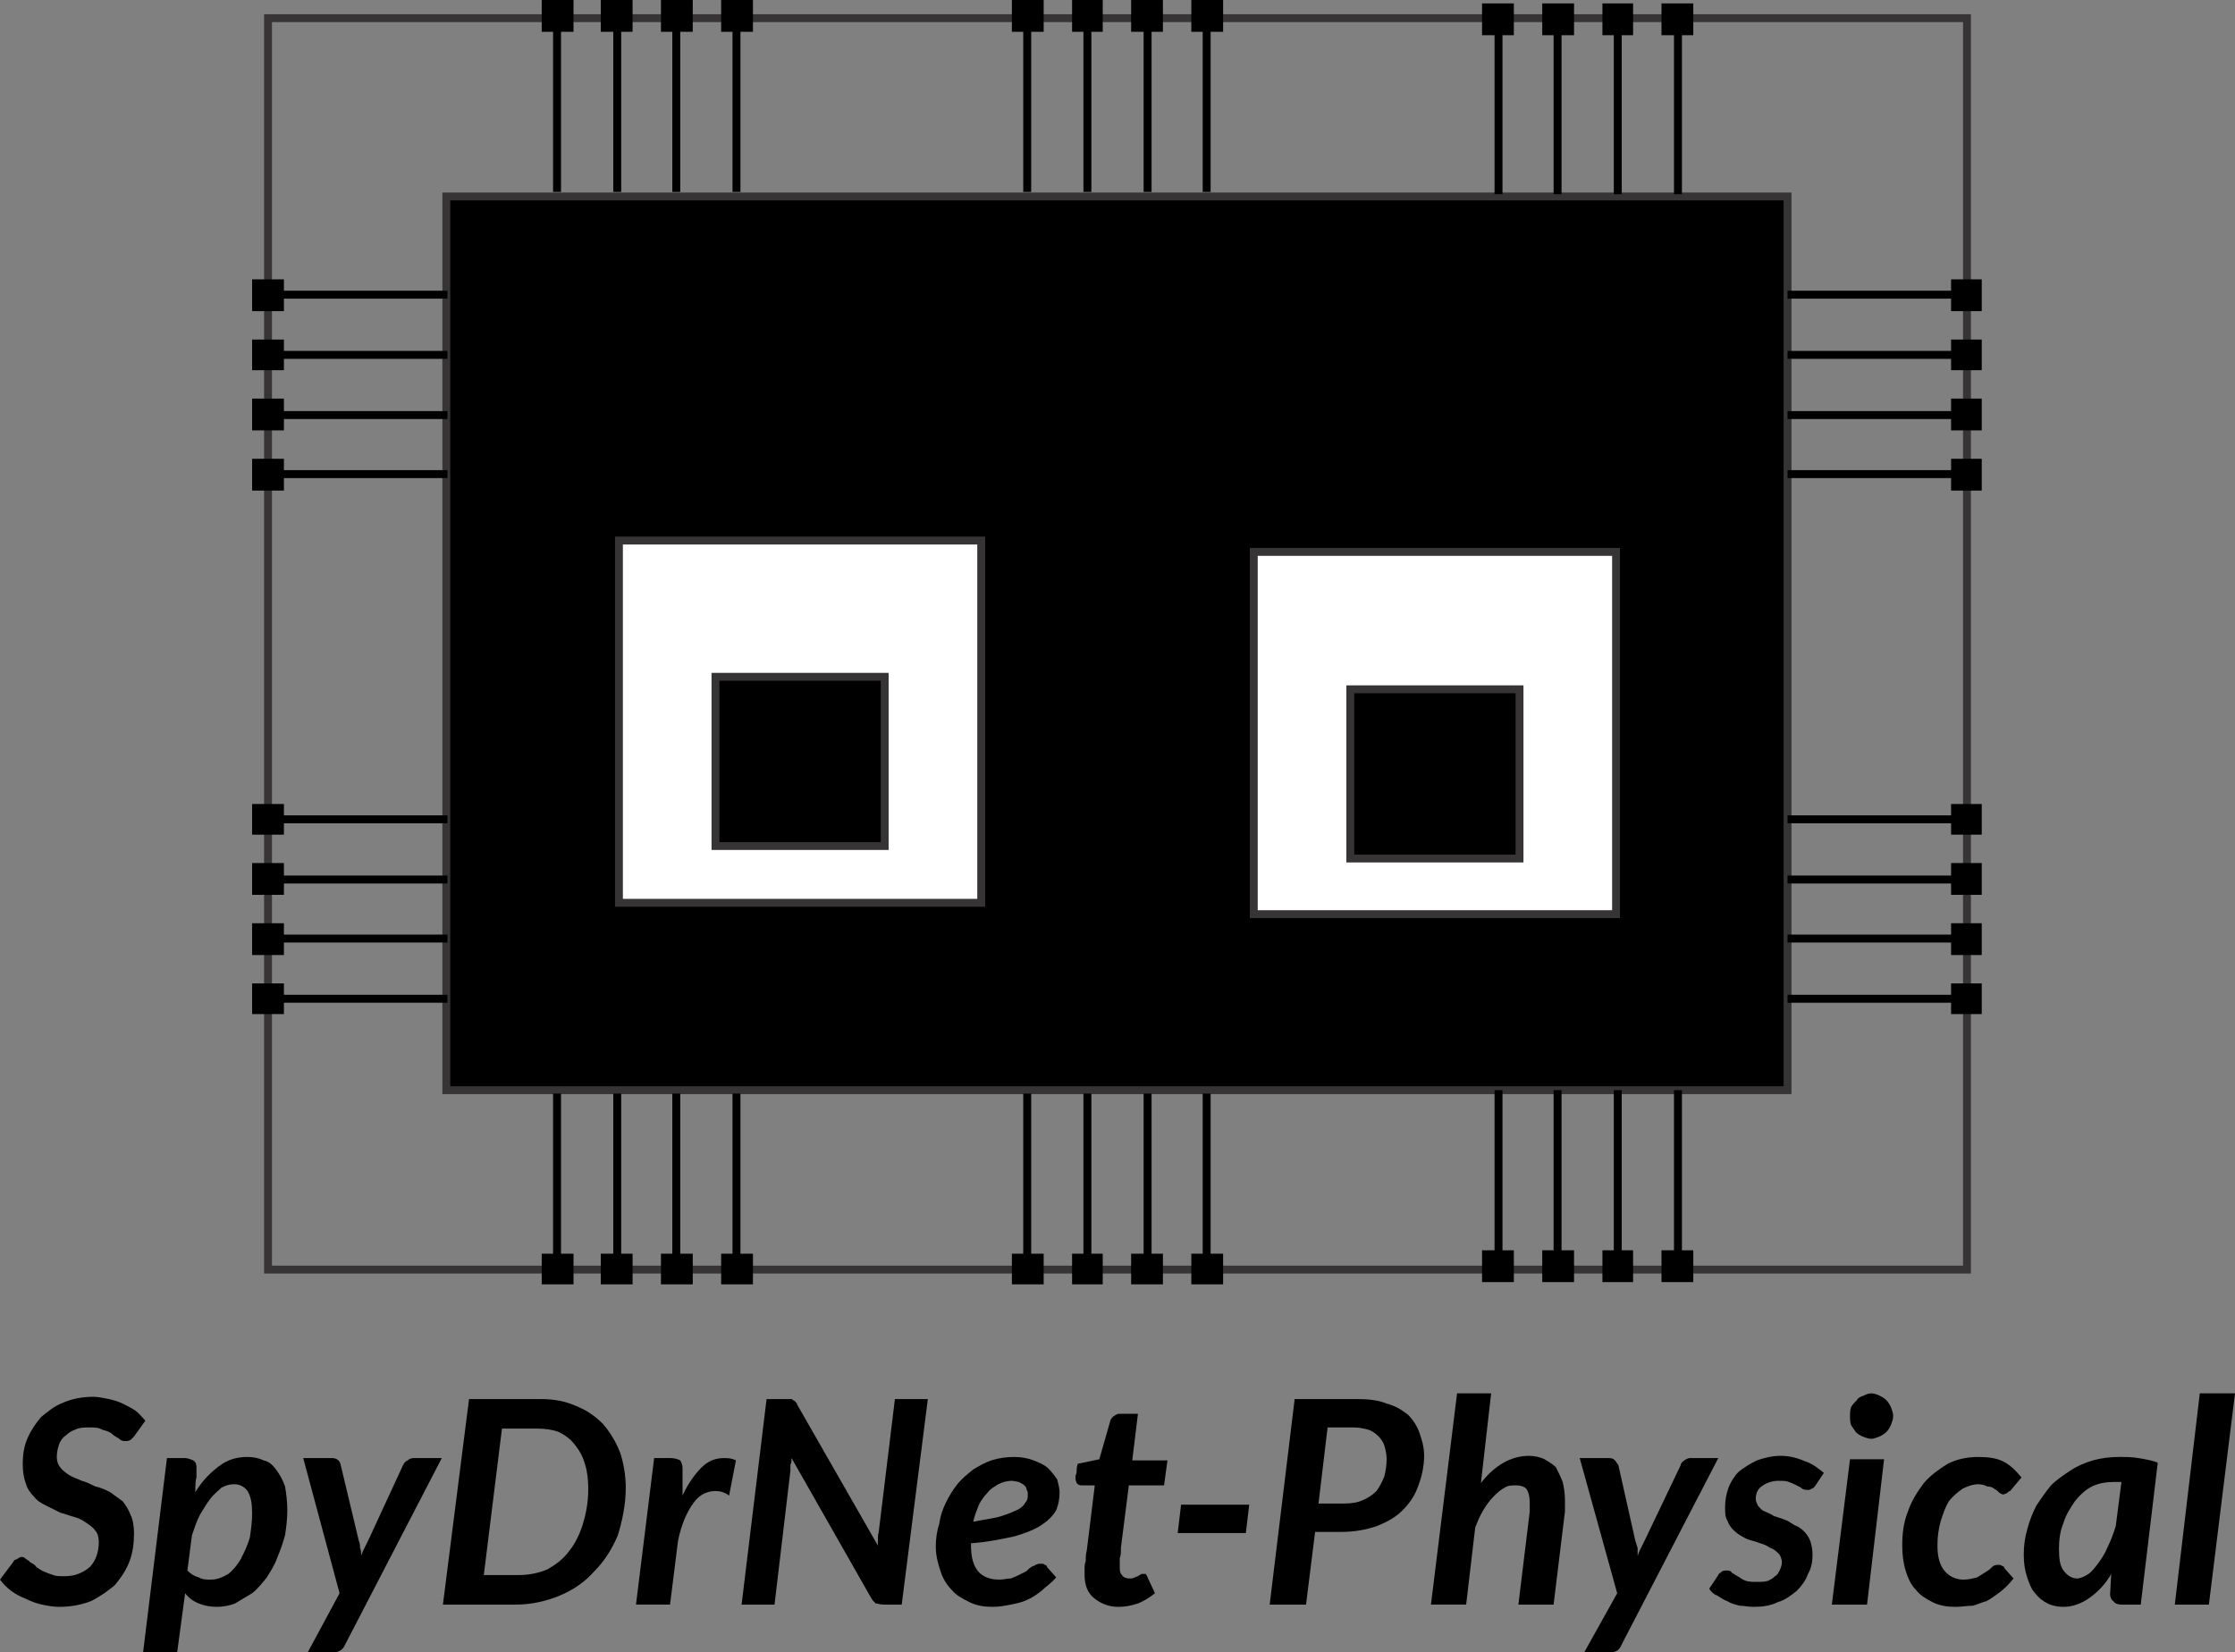 <?xml version="1.0" encoding="UTF-8"?>
<!DOCTYPE svg PUBLIC "-//W3C//DTD SVG 1.0//EN" "http://www.w3.org/TR/2001/REC-SVG-20010904/DTD/svg10.dtd">
<svg xmlns="http://www.w3.org/2000/svg" xml:space="preserve" width="100%" height="100%" version="1.0"
    style="shape-rendering:geometricPrecision; text-rendering:geometricPrecision; image-rendering:optimizeQuality; fill-rule:evenodd; clip-rule:evenodd"
    viewBox="0 0 1968 1455" xmlns:xlink="http://www.w3.org/1999/xlink">
    <rect x="0" y="0" width="1968" height="1455" fill="#808080" stroke="none"/>
    <defs>
        <style type="text/css">
            <![CDATA[
            .str0 {
                stroke: #373435;
                stroke-width: 6.945
            }

            .fil0 {
                fill: none
            }

            .fil2 {
                fill: white
            }

            .fil1 {
                fill: black
            }

            .fil3 {
                fill: black;
                fill-rule: nonzero
            }
            ]]>
        </style>
    </defs>
    <g id="Layer_x0020_1">
        <rect class="fil0 str0" x="236" y="16" width="1496" height="1102" />
        <rect class="fil1 str0" x="393" y="173" width="1181" height="787" />
        <g id="_2028373896944">
            <rect class="fil2 str0" x="545" y="476" width="319" height="319" />
            <rect class="fil2 str0" x="1104" y="486" width="319" height="319" />
            <rect class="fil1 str0" x="1189" y="607" width="149" height="149" />
            <rect class="fil1 str0" x="630" y="596" width="149" height="149" />
        </g>
        <g id="_2028373897648">
            <g>
                <g>
                    <path class="fil3" d="M250 246l0 28 -28 0 0 -28 28 0zm144 17l-158 0 0 -7 158 0 0 7z" />
                </g>
                <g>
                    <path class="fil3" d="M250 299l0 27 -28 0 0 -27 28 0zm144 17l-158 0 0 -7 158 0 0 7z" />
                </g>
                <g>
                    <path class="fil3" d="M250 351l0 28 -28 0 0 -28 28 0zm144 18l-158 0 0 -7 158 0 0 7z" />
                </g>
                <g>
                    <path class="fil3" d="M250 404l0 28 -28 0 0 -28 28 0zm144 17l-158 0 0 -7 158 0 0 7z" />
                </g>
            </g>
            <g>
                <g>
                    <path class="fil3" d="M250 708l0 27 -28 0 0 -27 28 0zm144 17l-158 0 0 -7 158 0 0 7z" />
                </g>
                <g>
                    <path class="fil3" d="M250 760l0 28 -28 0 0 -28 28 0zm144 18l-158 0 0 -7 158 0 0 7z" />
                </g>
                <g>
                    <path class="fil3" d="M250 813l0 28 -28 0 0 -28 28 0zm144 17l-158 0 0 -7 158 0 0 7z" />
                </g>
                <g>
                    <path class="fil3" d="M250 866l0 27 -28 0 0 -27 28 0zm144 17l-158 0 0 -7 158 0 0 7z" />
                </g>
            </g>
        </g>
        <g>
            <g>
                <g>
                    <path class="fil3" d="M1718 274l0 -28 27 0 0 28 -27 0zm-144 -18l157 0 0 7 -157 0 0 -7z" />
                </g>
                <g>
                    <path class="fil3" d="M1718 326l0 -27 27 0 0 27 -27 0zm-144 -17l157 0 0 7 -157 0 0 -7z" />
                </g>
                <g>
                    <path class="fil3" d="M1718 379l0 -28 27 0 0 28 -27 0zm-144 -17l157 0 0 7 -157 0 0 -7z" />
                </g>
                <g>
                    <path class="fil3" d="M1718 432l0 -28 27 0 0 28 -27 0zm-144 -18l157 0 0 7 -157 0 0 -7z" />
                </g>
            </g>
            <g>
                <g>
                    <path class="fil3" d="M1718 735l0 -27 27 0 0 27 -27 0zm-144 -17l157 0 0 7 -157 0 0 -7z" />
                </g>
                <g>
                    <path class="fil3" d="M1718 788l0 -28 27 0 0 28 -27 0zm-144 -17l157 0 0 7 -157 0 0 -7z" />
                </g>
                <g>
                    <path class="fil3" d="M1718 841l0 -28 27 0 0 28 -27 0zm-144 -18l157 0 0 7 -157 0 0 -7z" />
                </g>
                <g>
                    <path class="fil3" d="M1718 893l0 -27 27 0 0 27 -27 0zm-144 -17l157 0 0 7 -157 0 0 -7z" />
                </g>
            </g>
        </g>
        <g>
            <g>
                <g>
                    <path class="fil3" d="M505 28l-28 0 0 -28 28 0 0 28zm-18 141l0 -155 7 0 0 155 -7 0z" />
                </g>
                <g>
                    <path class="fil3" d="M557 28l-28 0 0 -28 28 0 0 28zm-17 141l0 -155 7 0 0 155 -7 0z" />
                </g>
                <g>
                    <path class="fil3" d="M610 28l-28 0 0 -28 28 0 0 28zm-18 141l0 -155 7 0 0 155 -7 0z" />
                </g>
                <g>
                    <path class="fil3" d="M663 28l-28 0 0 -28 28 0 0 28zm-18 141l0 -155 7 0 0 155 -7 0z" />
                </g>
            </g>
            <g>
                <g>
                    <path class="fil3" d="M919 28l-28 0 0 -28 28 0 0 28zm-18 141l0 -155 7 0 0 155 -7 0z" />
                </g>
                <g>
                    <path class="fil3" d="M971 28l-27 0 0 -28 27 0 0 28zm-17 141l0 -155 7 0 0 155 -7 0z" />
                </g>
                <g>
                    <path class="fil3" d="M1024 28l-28 0 0 -28 28 0 0 28zm-17 141l0 -155 7 0 0 155 -7 0z" />
                </g>
                <g>
                    <path class="fil3" d="M1077 28l-28 0 0 -28 28 0 0 28zm-18 141l0 -155 7 0 0 155 -7 0z" />
                </g>
            </g>
            <g>
                <g>
                    <path class="fil3" d="M1333 31l-28 0 0 -28 28 0 0 28zm-17 140l0 -154 7 0 0 154 -7 0z" />
                </g>
                <g>
                    <path class="fil3" d="M1386 31l-28 0 0 -28 28 0 0 28zm-18 140l0 -154 7 0 0 154 -7 0z" />
                </g>
                <g>
                    <path class="fil3" d="M1438 31l-27 0 0 -28 27 0 0 28zm-17 140l0 -154 7 0 0 154 -7 0z" />
                </g>
                <g>
                    <path class="fil3" d="M1491 31l-28 0 0 -28 28 0 0 28zm-17 140l0 -154 7 0 0 154 -7 0z" />
                </g>
            </g>
        </g>
        <g>
            <g>
                <g>
                    <path class="fil3" d="M477 1104l28 0 0 27 -28 0 0 -27zm17 -141l0 154 -7 0 0 -154 7 0z" />
                </g>
                <g>
                    <path class="fil3" d="M529 1104l28 0 0 27 -28 0 0 -27zm18 -141l0 154 -7 0 0 -154 7 0z" />
                </g>
                <g>
                    <path class="fil3" d="M582 1104l28 0 0 27 -28 0 0 -27zm17 -141l0 154 -7 0 0 -154 7 0z" />
                </g>
                <g>
                    <path class="fil3" d="M635 1104l28 0 0 27 -28 0 0 -27zm17 -141l0 154 -7 0 0 -154 7 0z" />
                </g>
            </g>
            <g>
                <g>
                    <path class="fil3" d="M891 1104l28 0 0 27 -28 0 0 -27zm17 -141l0 154 -7 0 0 -154 7 0z" />
                </g>
                <g>
                    <path class="fil3" d="M944 1104l27 0 0 27 -27 0 0 -27zm17 -141l0 154 -7 0 0 -154 7 0z" />
                </g>
                <g>
                    <path class="fil3" d="M996 1104l28 0 0 27 -28 0 0 -27zm18 -141l0 154 -7 0 0 -154 7 0z" />
                </g>
                <g>
                    <path class="fil3" d="M1049 1104l28 0 0 27 -28 0 0 -27zm17 -141l0 154 -7 0 0 -154 7 0z" />
                </g>
            </g>
            <g>
                <g>
                    <path class="fil3" d="M1305 1101l28 0 0 28 -28 0 0 -28zm18 -141l0 155 -7 0 0 -155 7 0z" />
                </g>
                <g>
                    <path class="fil3" d="M1358 1101l28 0 0 28 -28 0 0 -28zm17 -141l0 155 -7 0 0 -155 7 0z" />
                </g>
                <g>
                    <path class="fil3" d="M1411 1101l27 0 0 28 -27 0 0 -28zm17 -141l0 155 -7 0 0 -155 7 0z" />
                </g>
                <g>
                    <path class="fil3" d="M1463 1101l28 0 0 28 -28 0 0 -28zm18 -141l0 155 -7 0 0 -155 7 0z" />
                </g>
            </g>
        </g>
        <path class="fil3"
            d="M118 1265c-1,1 -2,2 -3,3 -2,1 -3,1 -5,1 -1,0 -3,0 -5,-2 -1,-1 -4,-2 -6,-4 -2,-2 -5,-3 -9,-4 -3,-2 -7,-2 -11,-2 -5,0 -9,0 -13,2 -3,1 -6,3 -8,5 -3,2 -5,5 -6,8 -1,3 -2,7 -2,11 0,3 1,7 3,9 2,3 5,5 8,7 3,2 7,3 11,5 4,1 8,3 12,5 5,1 9,3 13,5 4,3 7,5 11,8 3,4 5,7 7,12 2,4 3,10 3,16 0,9 -1,17 -4,25 -3,8 -8,15 -13,21 -6,5 -13,10 -21,14 -8,3 -17,5 -28,5 -5,0 -10,-1 -15,-2 -5,-1 -10,-3 -14,-5 -5,-2 -9,-4 -13,-7 -4,-3 -7,-6 -10,-10l12 -16c0,-1 2,-2 3,-2 1,-1 3,-2 4,-2 2,0 3,1 4,2 2,1 3,2 4,3 2,1 4,2 5,4 2,1 4,3 7,4 2,1 5,2 8,3 2,1 6,1 10,1 9,0 16,-3 22,-8 5,-5 8,-13 8,-22 0,-4 -1,-8 -3,-10 -2,-3 -5,-5 -8,-7 -3,-2 -6,-4 -10,-5 -4,-1 -9,-3 -13,-4 -4,-2 -8,-4 -12,-6 -4,-2 -8,-4 -11,-8 -3,-3 -6,-7 -7,-11 -2,-5 -3,-11 -3,-18 0,-7 1,-15 4,-22 3,-7 7,-13 12,-19 6,-5 12,-10 20,-13 7,-3 16,-5 26,-5 4,0 9,1 14,2 4,1 8,2 12,4 4,2 8,4 11,6 4,3 6,6 9,9l-10 14z" />
        <path id="1" class="fil3"
            d="M126 1455l21 -171 16 0c2,0 5,1 7,2 2,1 3,3 3,6 0,0 0,0 0,1 0,0 0,1 0,2 0,1 0,4 0,6 -1,3 -1,8 -1,13 6,-10 13,-17 21,-23 8,-6 16,-8 25,-8 5,0 10,1 14,3 5,1 8,4 11,8 3,4 6,9 8,15 1,6 2,13 2,21 0,8 -1,15 -2,22 -2,7 -4,13 -7,20 -2,6 -6,12 -9,17 -4,5 -8,10 -13,14 -5,3 -10,6 -15,9 -5,2 -11,3 -16,3 -6,0 -11,-1 -16,-3 -5,-2 -9,-5 -12,-9l-7 52 -30 0zm80 -148c-4,0 -7,1 -11,3 -3,3 -7,6 -10,10 -3,4 -6,9 -9,14 -3,6 -5,12 -7,18l-4 31c3,3 6,5 10,6 3,2 7,2 11,2 5,0 10,-2 15,-5 4,-3 8,-8 11,-13 3,-6 6,-12 8,-19 1,-7 2,-14 2,-21 0,-9 -1,-15 -4,-20 -3,-4 -7,-6 -12,-6z" />
        <path id="2" class="fil3"
            d="M304 1448c-2,5 -6,7 -10,7l-23 0 28 -52 -32 -119 26 0c2,0 4,1 5,2 1,1 2,3 2,4l16 67c1,2 1,4 1,6 1,2 1,4 1,7 1,-3 2,-5 3,-7 1,-2 2,-4 3,-6l31 -67c1,-2 2,-3 4,-4 1,-1 3,-2 5,-2l25 0 -85 164z" />
        <path id="3" class="fil3"
            d="M551 1310c0,15 -3,29 -7,42 -5,12 -12,23 -21,32 -8,9 -18,16 -30,21 -12,5 -25,8 -39,8l-64 0 23 -181 63 0c12,0 22,2 31,6 10,4 17,9 24,16 6,7 11,15 15,25 3,9 5,20 5,31zm-33 1c0,-8 -1,-16 -3,-22 -2,-7 -5,-12 -9,-17 -4,-5 -8,-8 -14,-11 -5,-2 -12,-3 -19,-3l-31 0 -16 129 31 0c9,0 18,-2 25,-5 7,-4 14,-9 19,-16 5,-6 9,-14 12,-23 3,-10 5,-20 5,-32z" />
        <path id="4" class="fil3"
            d="M560 1413l16 -129 15 0c3,0 6,1 8,2 1,2 2,4 2,7 0,0 0,0 0,0 0,1 0,1 0,3 0,1 0,4 0,7 0,3 0,8 0,14 5,-11 11,-19 17,-25 6,-6 13,-8 19,-8 4,0 7,0 11,2l-6 31c-4,-3 -8,-4 -12,-4 -7,0 -14,3 -19,10 -6,8 -11,19 -14,34l-7 56 -30 0z" />
        <path id="5" class="fil3"
            d="M692 1232c2,0 3,0 4,0 1,0 2,0 2,1 1,0 2,1 2,1 1,1 2,2 2,3l71 124c0,-3 0,-5 0,-7 0,-3 1,-5 1,-7l14 -115 29 0 -23 181 -16 0c-3,0 -5,-1 -7,-1 -1,-1 -3,-3 -4,-5l-70 -123c0,2 0,4 -1,6 0,1 0,3 0,5l-14 118 -29 0 22 -181 17 0z" />
        <path id="6" class="fil3"
            d="M933 1314c0,6 -1,11 -3,16 -3,5 -7,9 -13,13 -6,4 -14,7 -24,10 -10,2 -23,5 -38,6l0 2c0,20 8,30 25,30 4,0 7,-1 10,-1 3,-1 5,-2 7,-3 2,-1 4,-2 6,-3 2,-1 3,-3 5,-4 1,-1 3,-1 4,-2 2,-1 3,-1 5,-1 1,0 2,0 3,1 1,0 2,1 2,2l8 9c-4,5 -9,8 -13,12 -4,3 -8,6 -13,8 -4,2 -9,3 -14,4 -5,1 -10,2 -16,2 -7,0 -14,-1 -20,-4 -6,-3 -12,-6 -16,-11 -4,-4 -8,-10 -10,-17 -2,-6 -4,-13 -4,-21 0,-7 1,-14 3,-20 1,-7 3,-13 6,-19 3,-6 6,-11 10,-16 4,-5 9,-9 14,-13 5,-3 10,-6 16,-8 6,-2 13,-3 20,-3 6,0 12,1 17,3 5,2 10,4 13,7 3,3 6,7 8,10 1,4 2,8 2,11zm-42 -10c-4,0 -8,1 -12,3 -3,2 -7,4 -9,7 -3,3 -6,7 -8,11 -2,5 -4,10 -5,15 10,-2 19,-3 25,-5 6,-2 11,-4 15,-6 3,-2 5,-4 6,-6 2,-2 2,-5 2,-7 0,-2 0,-3 -1,-4 0,-2 -1,-3 -2,-4 -1,-1 -3,-2 -5,-3 -1,0 -4,-1 -6,-1z" />
        <path id="7" class="fil3"
            d="M955 1387c0,-1 0,-2 0,-2 0,-1 0,-2 0,-4 0,-1 0,-4 1,-6 0,-3 0,-6 1,-10l7 -57 -12 0c-2,0 -3,-1 -4,-2 0,-1 -1,-2 -1,-4 0,0 0,0 0,0 0,0 0,-1 0,-2 0,-1 1,-2 1,-4 0,-2 0,-4 1,-7l19 -4 10 -35c1,-1 2,-3 3,-3 1,-1 3,-2 4,-2l17 0 -5 41 31 0 -3 22 -31 0 -7 55c0,4 0,7 -1,9 0,2 0,3 0,4 0,1 0,2 0,3 0,0 0,0 0,1 0,3 0,5 2,7 1,2 4,3 6,3 2,0 4,0 5,-1 1,0 2,-1 3,-1 1,-1 2,-1 3,-2 0,0 1,0 2,0 1,0 1,0 2,0 0,1 1,1 1,2l7 15c-5,4 -10,7 -15,9 -6,2 -12,3 -17,3 -9,0 -16,-3 -22,-8 -5,-4 -8,-11 -8,-20z" />
        <path id="8" class="fil3" d="M1040 1325l60 0 -3 25 -60 0 3 -25z" />
        <path id="9" class="fil3"
            d="M1158 1349l-8 64 -32 0 22 -181 55 0c10,0 19,1 26,4 8,2 14,6 19,10 4,4 8,10 10,16 2,6 4,12 4,20 0,9 -2,18 -5,26 -3,9 -8,16 -14,22 -6,6 -13,10 -23,14 -9,3 -19,5 -31,5l-23 0zm11 -92l-8 67 23 0c6,0 12,-1 16,-3 5,-2 9,-5 12,-8 3,-4 5,-8 7,-13 1,-4 2,-10 2,-15 0,-5 -1,-8 -2,-12 -1,-3 -3,-6 -5,-8 -3,-3 -6,-5 -9,-6 -4,-1 -8,-2 -13,-2l-23 0z" />
        <path id="10" class="fil3"
            d="M1260 1413l23 -186 30 0 -9 79c6,-8 13,-14 20,-18 7,-4 15,-6 22,-6 5,0 10,1 14,3 3,2 7,4 10,7 2,4 4,8 6,13 1,4 2,10 2,16 0,2 0,3 0,5 0,2 0,3 0,5l-10 82 -31 0 10 -82c0,-1 0,-3 0,-4 0,-2 0,-3 0,-4 0,-5 -1,-9 -3,-12 -2,-2 -5,-3 -9,-3 -4,0 -7,0 -10,2 -4,2 -7,5 -10,8 -3,3 -6,7 -9,12 -3,5 -5,10 -7,15l-8 68 -31 0z" />
        <path id="11" class="fil3"
            d="M1428 1448c-2,5 -5,7 -10,7l-23 0 29 -52 -33 -119 26 0c3,0 4,1 5,2 1,1 2,3 3,4l15 67c1,2 1,4 2,6 0,2 0,4 0,7 1,-3 2,-5 3,-7 1,-2 2,-4 3,-6l32 -67c0,-2 2,-3 3,-4 2,-1 3,-2 5,-2l25 0 -85 164z" />
        <path id="12" class="fil3"
            d="M1598 1309c-1,1 -2,2 -3,2 -1,1 -2,1 -3,1 -2,0 -3,0 -5,-1 -1,-1 -3,-2 -5,-3 -2,-1 -4,-2 -7,-3 -2,-1 -5,-1 -9,-1 -6,0 -11,2 -15,5 -3,2 -5,6 -5,11 0,2 1,4 2,6 2,2 3,4 6,5 2,1 5,2 8,4 3,1 6,2 9,3 3,1 6,3 9,5 3,1 6,3 8,5 3,3 5,6 6,9 1,3 2,7 2,12 0,6 -1,12 -4,17 -2,6 -6,11 -10,15 -5,4 -10,8 -17,10 -6,3 -13,4 -21,4 -5,0 -8,-1 -12,-1 -4,-1 -8,-2 -11,-4 -3,-1 -6,-3 -9,-5 -3,-1 -5,-3 -7,-6l8 -12c0,-1 2,-2 3,-3 1,-1 3,-1 4,-1 2,0 4,0 5,2 2,1 3,2 5,3 2,1 4,3 7,4 3,1 6,1 11,1 3,0 6,0 9,-1 2,-1 4,-2 6,-4 2,-1 3,-3 4,-5 1,-2 2,-5 2,-7 0,-3 -1,-5 -2,-7 -2,-2 -4,-4 -6,-5 -3,-1 -5,-3 -8,-4 -3,-1 -6,-2 -9,-3 -4,-1 -7,-2 -10,-4 -2,-1 -5,-3 -8,-6 -2,-2 -4,-5 -5,-8 -2,-3 -2,-7 -2,-12 0,-6 1,-11 3,-17 2,-5 5,-10 9,-14 5,-4 10,-7 16,-10 6,-2 13,-4 21,-4 8,0 15,2 22,5 6,2 11,6 16,10l-8 12z" />
        <path id="13" class="fil3"
            d="M1659 1285l-15 128 -31 0 16 -128 30 0zm8 -38c0,3 -1,5 -2,8 -1,2 -2,4 -4,6 -2,2 -4,3 -6,4 -3,1 -5,2 -7,2 -3,0 -5,-1 -8,-2 -2,-1 -4,-2 -6,-4 -1,-2 -3,-4 -4,-6 -1,-3 -1,-5 -1,-8 0,-3 0,-5 1,-8 1,-2 3,-4 5,-6 1,-2 3,-3 6,-4 2,-1 4,-2 7,-2 2,0 5,1 7,2 2,1 4,2 6,4 2,2 3,4 4,6 1,3 2,5 2,8z" />
        <path id="14" class="fil3"
            d="M1773 1390c-4,5 -8,9 -12,12 -4,3 -8,6 -12,8 -4,1 -8,3 -12,4 -5,0 -10,1 -15,1 -7,0 -14,-1 -20,-4 -6,-3 -11,-6 -15,-11 -4,-4 -7,-10 -9,-17 -2,-6 -3,-14 -3,-22 0,-10 1,-20 5,-30 3,-9 8,-17 14,-25 6,-7 13,-12 21,-17 8,-4 17,-6 27,-6 9,0 16,1 22,4 6,3 11,8 16,14l-10 12c-1,0 -2,1 -3,2 -1,0 -2,1 -3,1 -1,0 -3,-1 -4,-2 -1,-1 -2,-2 -4,-3 -1,-1 -3,-2 -6,-2 -2,-1 -5,-2 -8,-2 -5,0 -10,2 -14,4 -4,3 -8,6 -12,11 -3,5 -5,11 -7,17 -2,7 -3,14 -3,22 0,10 2,17 6,22 4,5 10,8 17,8 5,0 8,-1 12,-2 3,-2 5,-3 8,-5 2,-1 4,-3 5,-4 2,-2 4,-2 6,-2 1,0 2,0 3,1 1,0 2,1 2,2l8 9z" />
        <path id="15" class="fil3"
            d="M1885 1413l-17 0c-3,0 -6,-1 -7,-3 -2,-1 -3,-4 -3,-6l1 -18c-5,9 -12,16 -19,21 -7,5 -15,8 -23,8 -5,0 -10,-1 -14,-3 -4,-2 -8,-5 -11,-9 -3,-3 -5,-8 -7,-14 -2,-6 -3,-12 -3,-20 0,-8 1,-15 3,-22 2,-8 5,-15 8,-21 4,-6 8,-12 13,-18 5,-5 11,-9 17,-13 6,-4 13,-7 20,-9 7,-2 15,-3 23,-3 6,0 11,0 17,1 6,1 12,2 17,4l-15 125zm-56 -23c3,0 7,-2 10,-4 3,-2 6,-6 9,-10 3,-4 6,-9 8,-14 3,-6 5,-12 7,-18l5 -39c-2,0 -5,0 -6,0 -7,0 -14,1 -20,4 -6,3 -11,8 -15,13 -4,6 -8,12 -10,19 -3,7 -4,15 -4,23 0,9 1,15 4,19 3,4 7,7 12,7z" />
        <path id="16" class="fil3" d="M1915 1413l22 -186 31 0 -23 186 -30 0z" />
    </g>
</svg>